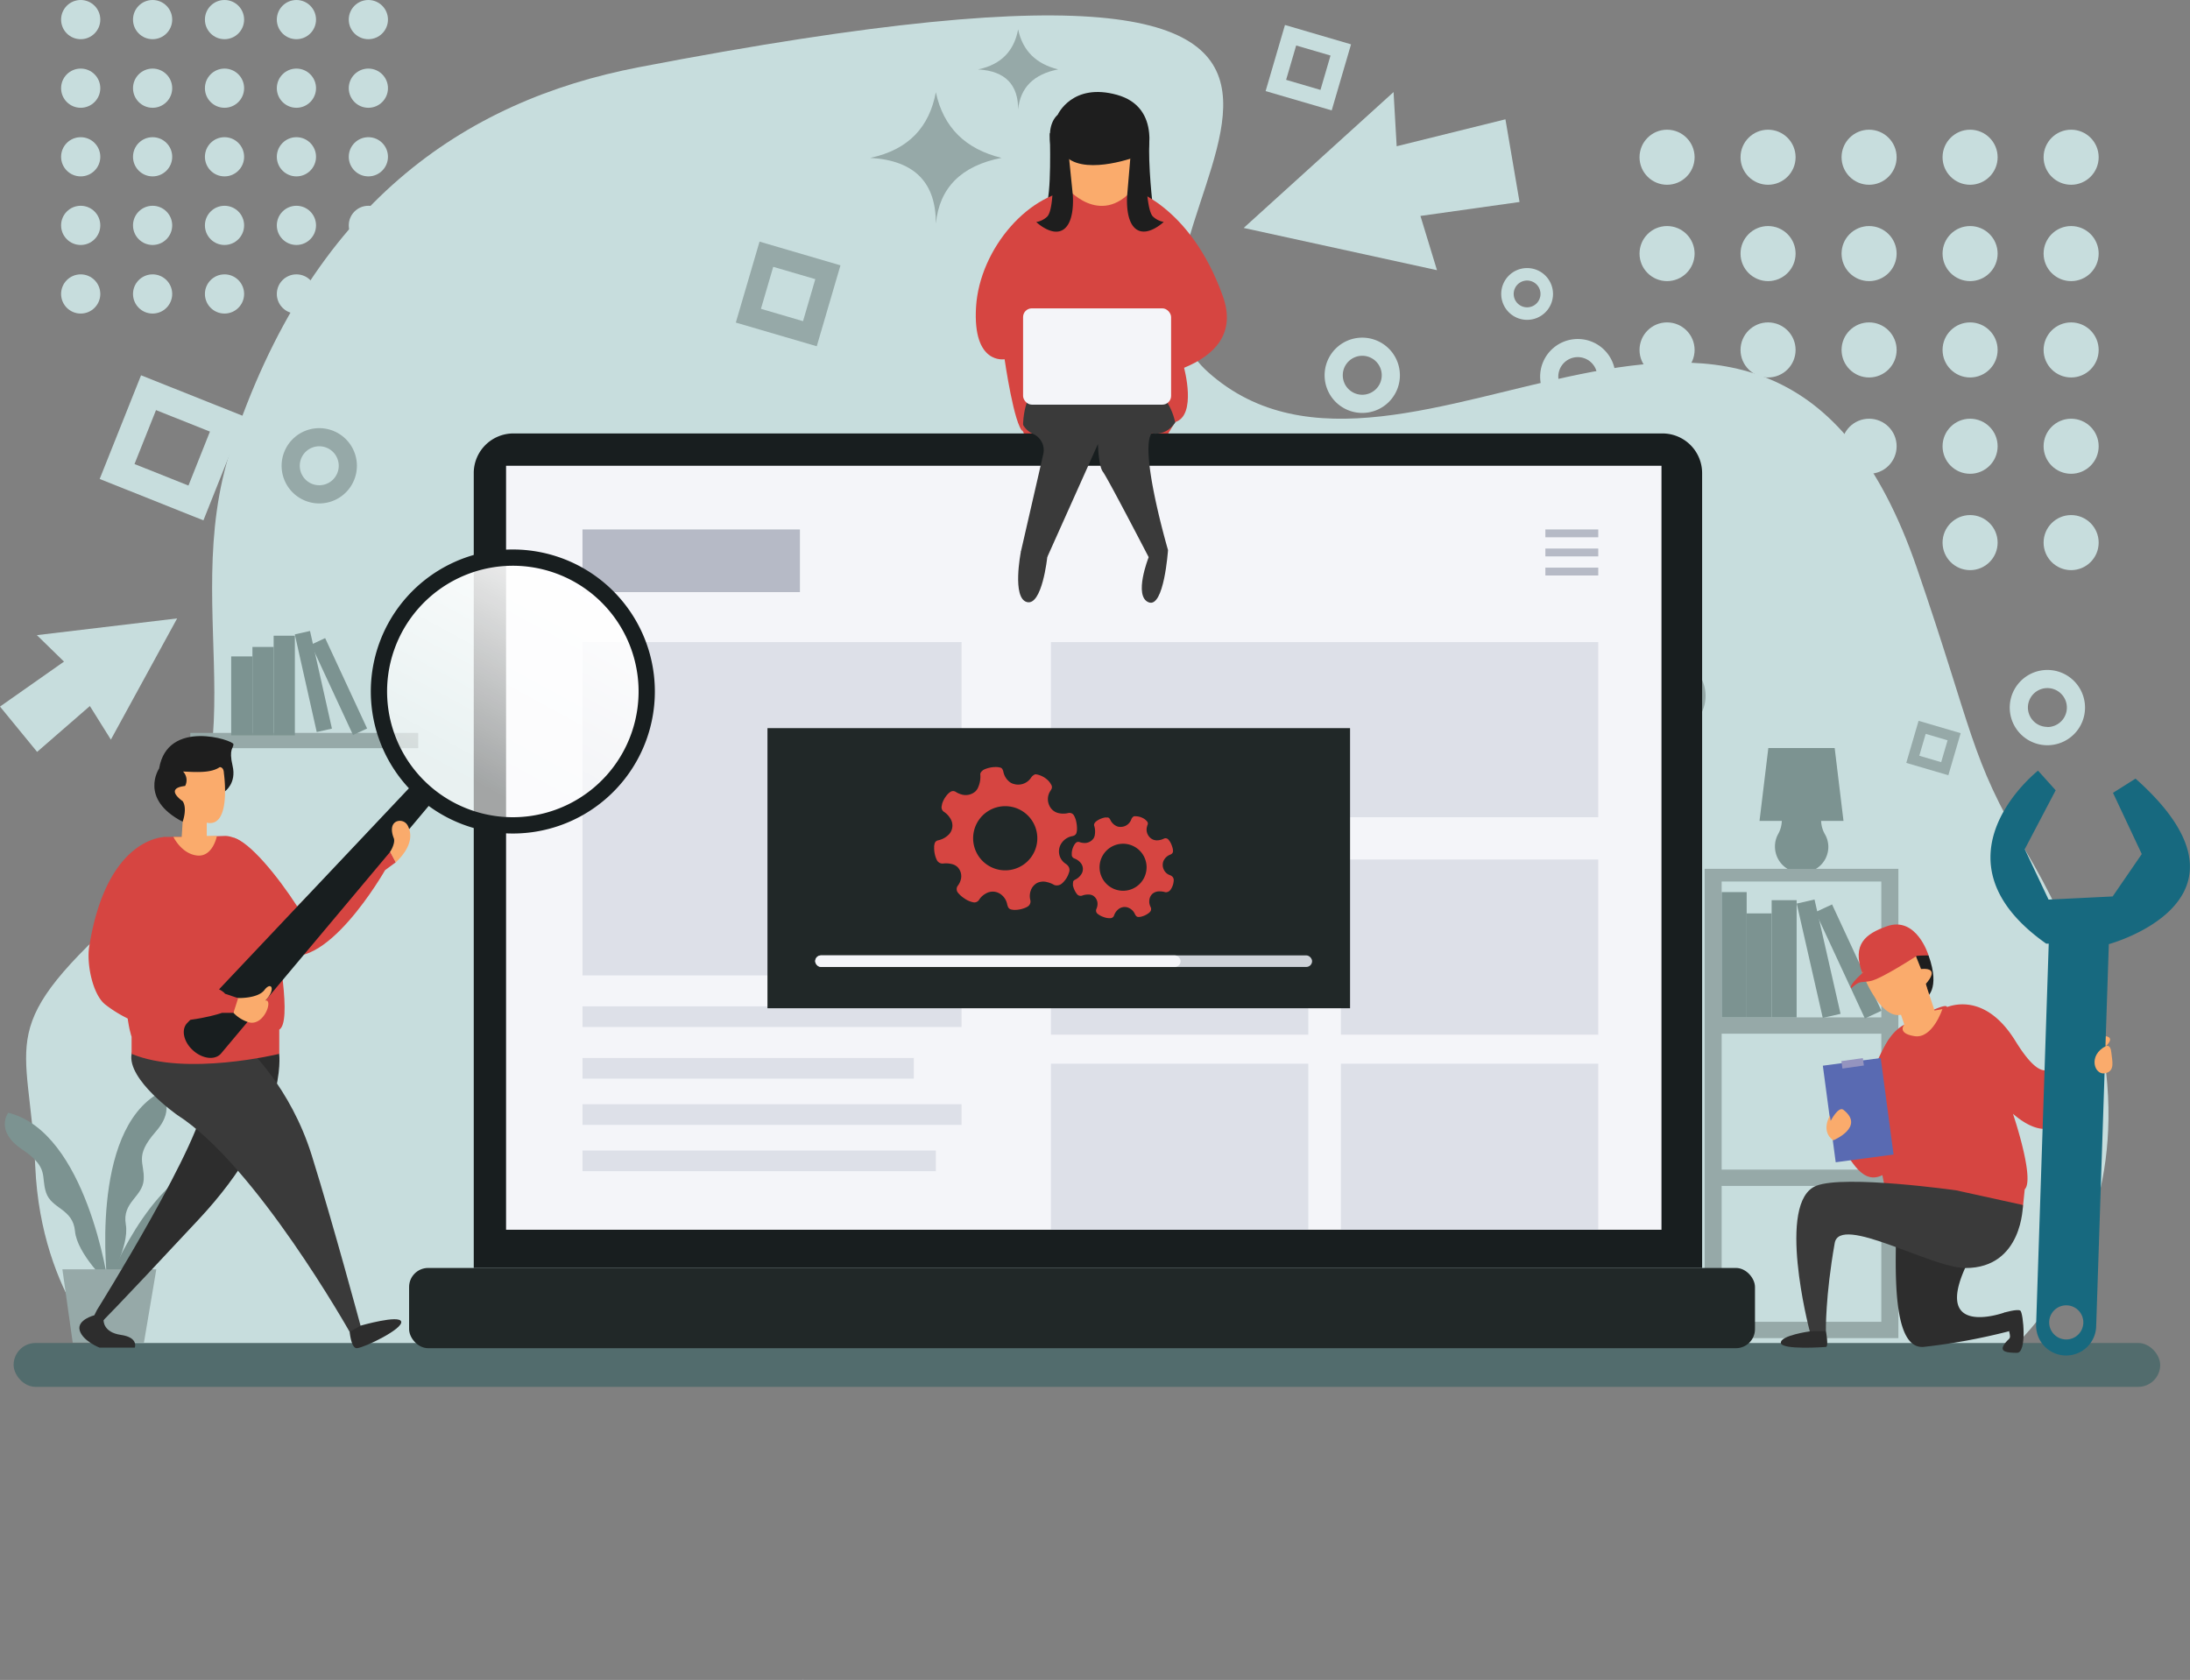 <svg viewBox="0 0 745.23 571.72" xmlns="http://www.w3.org/2000/svg" xmlns:xlink="http://www.w3.org/1999/xlink">
<rect x="0" y="0" width="745.23" height="571.72" fill="#808080" stroke="none"/>
<g id="main">
  <linearGradient id="a" gradientTransform="matrix(.48 -.88 -.88 -.48 -1376.48 -2719.3)" gradientUnits="userSpaceOnUse" x1="-1879.84" x2="-1789.15" y1="-2787.48" y2="-2787.48">
    <stop offset="0" stop-color="#fff" stop-opacity=".6"/>
    <stop offset="1" stop-color="#fff"/>
  </linearGradient>
  <path d="m83.29 141.79-14.07 35.3-35.3-14.09 14.08-35.28zm-37.52 16.13 18.36 7.32 7.31-18.36-18.35-7.31z" fill="#c7dddd"/>
  <path d="m165 261.34 3 20.54-20.54 3-3-20.54zm-13.34 17.86 10.69-1.54-1.55-10.66-10.68 1.54z" fill="#c7dddd"/>
  <path d="m158.91 195.63 3 20.54-20.54 3-3-20.54zm-13.36 17.87 10.68-1.5-1.54-10.68-10.69 1.5z" fill="#96a9a8"/>
  <g fill="#c7dddd">
    <circle cx="704.78" cy="53.51" r="9.37"/>
    <circle cx="670.4" cy="53.51" r="9.37"/>
    <circle cx="636.03" cy="53.51" r="9.37"/>
    <circle cx="601.65" cy="53.51" r="9.37"/>
    <circle cx="567.28" cy="53.51" r="9.37"/>
    <circle cx="704.78" cy="86.3" r="9.37"/>
    <circle cx="670.4" cy="86.3" r="9.37"/>
    <circle cx="636.03" cy="86.3" r="9.37"/>
    <circle cx="601.65" cy="86.3" r="9.37"/>
    <circle cx="567.28" cy="86.3" r="9.37"/>
    <circle cx="704.78" cy="119.09" r="9.37"/>
    <circle cx="670.4" cy="119.09" r="9.37"/>
    <circle cx="636.03" cy="119.09" r="9.37"/>
    <circle cx="601.65" cy="119.09" r="9.37"/>
    <circle cx="567.28" cy="119.09" r="9.37"/>
    <circle cx="704.78" cy="151.87" r="9.37"/>
    <circle cx="670.4" cy="151.87" r="9.37"/>
    <circle cx="636.03" cy="151.87" r="9.37"/>
    <circle cx="601.65" cy="151.87" r="9.37"/>
    <circle cx="567.28" cy="151.87" r="9.37"/>
    <circle cx="704.78" cy="184.66" r="9.37"/>
    <circle cx="670.4" cy="184.66" r="9.37"/>
    <circle cx="636.03" cy="184.66" r="9.37"/>
    <circle cx="601.65" cy="184.66" r="9.37"/>
    <circle cx="567.28" cy="184.66" r="9.37"/>
    <circle cx="125.35" cy="6.67" r="6.67"/>
    <circle cx="100.87" cy="6.67" r="6.67"/>
    <circle cx="76.4" cy="6.67" r="6.67"/>
    <circle cx="51.93" cy="6.67" r="6.67"/>
    <circle cx="27.46" cy="6.67" r="6.67"/>
    <circle cx="125.35" cy="30.01" r="6.67"/>
    <circle cx="100.87" cy="30.01" r="6.67"/>
    <circle cx="76.4" cy="30.01" r="6.67"/>
    <circle cx="51.93" cy="30.01" r="6.67"/>
    <circle cx="27.46" cy="30.01" r="6.67"/>
    <circle cx="125.35" cy="53.36" r="6.67"/>
    <circle cx="100.87" cy="53.36" r="6.67"/>
    <circle cx="76.4" cy="53.36" r="6.67"/>
    <circle cx="51.93" cy="53.36" r="6.67"/>
    <circle cx="27.46" cy="53.36" r="6.67"/>
    <circle cx="125.35" cy="76.7" r="6.67"/>
    <circle cx="100.87" cy="76.7" r="6.67"/>
    <circle cx="76.4" cy="76.7" r="6.67"/>
    <circle cx="51.93" cy="76.7" r="6.67"/>
    <circle cx="27.46" cy="76.7" r="6.67"/>
    <circle cx="125.35" cy="100.04" r="6.67"/>
    <circle cx="100.87" cy="100.04" r="6.67"/>
    <circle cx="76.4" cy="100.04" r="6.67"/>
    <circle cx="51.93" cy="100.04" r="6.67"/>
    <circle cx="27.46" cy="100.04" r="6.67"/>
    <path d="m680 463s78-58.25 9-174c-18.62-31.21-17.55-40.05-36.77-95.86-50.6-146.88-174-6.48-241.14-66.5-52.19-46.64 130.41-166.13-193.78-103.75-59.69 11.48-111.51 46.82-138.64 129.51-19 58 14.87 112.23-33.46 155.23s-35.21 44.56-33.21 89.42 27 66.7 27 66.7z"/>
  </g>
  <path d="m646 295.68v159.71h-65.93v-159.71zm-60.14 154.16h54.33v-46.25h-54.33zm0-51.8h54.33v-46.25h-54.33zm0-51.8h54.33v-46.24h-54.33z" fill="#96a9a8"/>
  <path d="m602.86 306.34h8.5v39.9h-8.5z" fill="#7c9391" transform="matrix(-1 0 0 -1 1214.23 652.59)"/>
  <path d="m615.72 306.34h6.21v39.9h-6.21z" fill="#7c9391" transform="matrix(-.975 .222 -.222 -.975 1294.65 507.02)"/>
  <path d="m625.88 306.89h6.21v39.9h-6.21z" fill="#7c9391" transform="matrix(-.907 .421 -.421 -.907 1337.1 358.84)"/>
  <path d="m594.36 310.84h8.5v35.4h-8.5z" fill="#7c9391" transform="matrix(-1 0 0 -1 1197.23 657.09)"/>
  <path d="m585.86 303.59h8.5v42.65h-8.5z" fill="#7c9391" transform="matrix(-1 0 0 -1 1180.23 649.84)"/>
  <path d="m627.32 279.38h-28.58l3-24.81h22.58z" fill="#7c9391"/>
  <path d="m619.72 278.51v-.11a6.69 6.69 0 0 0 -6.6-6.56 6.61 6.61 0 0 0 -6.79 6.51v.36a9.89 9.89 0 0 1 -1.33 5.29 8.57 8.57 0 0 0 -1 4 8.86 8.86 0 0 0 4.32 7.72h9.58a8.77 8.77 0 0 0 4.26-7.49 8.63 8.63 0 0 0 -1.23-4.44 9.69 9.69 0 0 1 -1.21-5.28z" fill="#7c9391"/>
  <path d="m64.76 249.42h77.56v5.2h-77.56z" fill="#96a9a8"/>
  <path d="m93.12 216.35h7.22v33.91h-7.22z" fill="#7c9391" transform="matrix(-1 0 0 -1 193.46 466.61)"/>
  <path d="m104.04 216.35h5.28v33.91h-5.28z" fill="#7c9391" transform="matrix(-.98 .22 -.22 -.98 262.51 437.1)"/>
  <path d="m112.68 216.81h5.28v33.91h-5.28z" fill="#7c9391" transform="matrix(.907 -.421 .421 .907 -87.62 70.18)"/>
  <path d="m85.89 220.18h7.22v30.09h-7.22z" fill="#7c9391" transform="matrix(-1 0 0 -1 179.01 470.44)"/>
  <path d="m78.67 223.39h7.22v26.87h-7.22z" fill="#7c9391" transform="matrix(-1 0 0 -1 164.56 473.65)"/>
  <path d="m36.8 436.77s-7.26-51.52-34-58.08c0 0-4.68 6.16 4.69 12.45s6.32 9.1 8.19 14.72 9.14 5.43 9.84 13.14 11.28 17.77 11.28 17.77z" fill="#7c9391"/>
  <path d="m36.56 436.77s-6.34-51.64 17.74-64.89c0 0 6.12 4.74-1.3 13.24s-3.75 10.42-4.1 16.33-7.41 7.62-6.09 15.24-6.25 20.08-6.25 20.08z" fill="#7c9391"/>
  <path d="m37.76 434.31s15.9-39.25 38.24-39.16c0 0 2.49 5.79-6.15 8.9s-6.79 5.94-9.38 10-8.28 2.49-10.36 8.43-12.35 11.83-12.35 11.83z" fill="#7c9391"/>
  <path d="m48.98 456.92h-24.24l-3.51-24.94h31.96z" fill="#96a9a8"/>
  <rect fill="#526c6d" height="14.93" rx="7.47" transform="matrix(-1 0 0 -1 739.71 929.02)" width="730.46" x="4.62" y="457.04"/>
  <path d="m404.08 260.29h.44z" fill="#596ab2"/>
  <path d="m391.32 260.29h-.44z" fill="#596ab2"/>
  <path d="m421.52 290.22a.39.39 0 0 0 0 .43z" fill="#596ab2"/>
  <path d="m12.55 216.15 47.73-5.69-22.55 41.25-7.15-11.43-17.95 15.6-12.63-15.42 21.78-15.3z" fill="#c7dddd"/>
  <path d="m474.21 31.33-51 46.24 65.78 14.38-5.63-18.46 33.72-4.75-4.8-28.14-37.01 9.17z" fill="#c7dddd"/>
  <path d="m222.18 233.17a16.26 16.26 0 1 1 -16.26 16.25 16.25 16.25 0 0 1 16.26-16.25zm0 24.66a8.41 8.41 0 1 0 -8.41-8.41 8.41 8.41 0 0 0 8.41 8.41z" fill="#96a9a8"/>
  <path d="m567.57 224a12.81 12.81 0 1 1 -12.8 12.8 12.8 12.8 0 0 1 12.8-12.8zm0 19.43a6.63 6.63 0 1 0 -6.62-6.63 6.63 6.63 0 0 0 6.62 6.65z" fill="#96a9a8"/>
  <path d="m108.64 145.71a12.81 12.81 0 1 1 -12.81 12.8 12.81 12.81 0 0 1 12.81-12.8zm0 19.43a6.63 6.63 0 1 0 -6.63-6.63 6.63 6.63 0 0 0 6.63 6.63z" fill="#96a9a8"/>
  <path d="m696.7 228a12.81 12.81 0 1 1 -12.81 12.81 12.81 12.81 0 0 1 12.81-12.81zm0 19.43a6.63 6.63 0 1 0 -6.63-6.62 6.62 6.62 0 0 0 6.63 6.57z" fill="#c7dddd"/>
  <path d="m536.9 115.37a12.81 12.81 0 1 1 -12.81 12.81 12.81 12.81 0 0 1 12.81-12.81zm0 19.43a6.63 6.63 0 1 0 -6.63-6.62 6.62 6.62 0 0 0 6.63 6.62z" fill="#c7dddd"/>
  <path d="m463.55 114.91a12.81 12.81 0 1 1 -12.8 12.81 12.8 12.8 0 0 1 12.8-12.81zm0 19.43a6.63 6.63 0 1 0 -6.62-6.62 6.62 6.62 0 0 0 6.62 6.62z" fill="#c7dddd"/>
  <path d="m519.65 91.23a8.81 8.81 0 1 1 -8.8 8.81 8.8 8.8 0 0 1 8.8-8.81zm0 13.36a4.56 4.56 0 1 0 -4.56-4.55 4.56 4.56 0 0 0 4.56 4.55z" fill="#c7dddd"/>
  <path d="m528.2 296.1-8.07 27.54-27.54-8.06 8.06-27.58zm-27.07 14.8 14.33 4.2 4.19-14.33-14.32-4.19z" fill="#96a9a8"/>
  <path d="m667.19 249.51-4.19 14.32-14.32-4.2 4.19-14.32zm-14.08 7.69 7.45 2.18 2.18-7.44-7.45-2.19z" fill="#96a9a8"/>
  <path d="m459.74 15.09-6.58 22.48-22.49-6.57 6.59-22.5zm-22.09 12.08 11.69 3.43 3.42-11.7-11.69-3.42z" fill="#c7dddd"/>
  <path d="m286 90.3-8.07 27.54-27.54-8.06 8.07-27.55zm-27.06 14.8 14.32 4.2 4.18-14.3-14.32-4.19z" fill="#96a9a8"/>
  <path d="m290.37 541.39h-.43z" fill="#b6bac6"/>
  <path d="m302.88 541.39h.43z" fill="#b6bac6"/>
  <path d="m353.62 117.65-6.5 18 1.02 11.2 2.23 5.55h44.25l5.25-8.75-4-19.75z" fill="#d64541"/>
  <path d="m273.27 571.29a.39.39 0 0 1 0 .43z" fill="#b6bac6"/>
  <rect fill="#212828" height="27.31" rx="6.49" width="457.99" x="139.21" y="431.51"/>
  <path d="m174.71 147.51h391a13.5 13.5 0 0 1 13.5 13.5v270.5a0 0 0 0 1 0 0h-418a0 0 0 0 1 0 0v-270.51a13.5 13.5 0 0 1 13.5-13.49z" fill="#181e1f"/>
  <path d="m172.21 158.51h393.17v260h-393.17z" fill="#f4f5f9"/>
  <path d="m357.62 218.51h186.25v59.61h-186.25z" fill="#dde0e8"/>
  <path d="m357.62 292.51h87.58v59.61h-87.58z" fill="#dde0e8"/>
  <path d="m357.62 362.01h87.58v56.5h-87.58z" fill="#dde0e8"/>
  <path d="m456.29 362.01h87.58v56.5h-87.58z" fill="#dde0e8"/>
  <path d="m456.29 292.51h87.58v59.61h-87.58z" fill="#dde0e8"/>
  <path d="m525.87 180.18h18v2.67h-18z" fill="#b6bac6"/>
  <path d="m525.87 186.68h18v2.67h-18z" fill="#b6bac6"/>
  <path d="m525.87 193.18h18v2.67h-18z" fill="#b6bac6"/>
  <path d="m198.21 180.18h74v21.33h-74z" fill="#b6bac6"/>
  <path d="m198.21 218.51h129v113.43h-129z" fill="#dde0e8"/>
  <path d="m198.21 342.48h129v7.03h-129z" fill="#dde0e8"/>
  <path d="m198.21 360.05h112.75v7.03h-112.75z" fill="#dde0e8"/>
  <path d="m198.21 375.8h129v7.03h-129z" fill="#dde0e8"/>
  <path d="m198.21 391.55h120.25v7.03h-120.25z" fill="#dde0e8"/>
  <path d="m88.69 350.87 6.31 7.78s3.23 23.5-27.22 56.16-33.12 35-33.12 35l-2.57-2.18.91-1.82s37-59.2 36.73-72.66 18.96-22.28 18.96-22.28z" fill="#2d2d2d"/>
  <path d="m118.69 448.48s0 10.67 2.84 10.33 15.5-6.5 15-9-13.84 1.34-13.84 1.34z" fill="#2d2d2d"/>
  <path d="m84.36 356.81s14.42 13 21.71 36.34 16.62 58 16.62 58l-3.7 2.13s-32-56.8-58.63-73.8c0 0-17.17-12-15.58-20.83s39.58-1.84 39.58-1.84z" fill="#3a3a3a"/>
  <path d="m76.59 284.48s10.69-.58 14.69 19.67 8 43.75 3.75 46.25v8.25s-31.75 7.75-50.25 0v-5.84s-4.75-12.16 0-46.16c0 0 1-21.92 12.25-21.84s19.56-.33 19.56-.33z" fill="#d64541"/>
  <path d="m75.53 269.77 1.06-.5s3.94-2.75 2.56-8.62.34-6 .29-7.38-22.44-8.75-25.29 8.25c0 0-7 10.35 8 18.13s.84-12.17.84-12.17z" fill="#1e1e1e"/>
  <path d="m76.19 263.15s2.67 18.66-5.83 16.83v4.5h3.46s-1.38 7.21-6.71 6.67-8.11-6.34-8.11-6.34h2.83l.33-5.16s1.67-4.5 0-7c0 0-6.5-4.34.84-5.17a4.24 4.24 0 0 0 -.71-4.92c4.8.25 9.61.52 12.5-1.5.88.07 1.35.75 1.4 2.09z" fill="#faab6c"/>
  <path d="m56.22 284.85s-19.86-.37-25.86 37.3c-.95 6 1.21 16.33 5.42 19.68a42.76 42.76 0 0 0 28.58 9z" fill="#d64541"/>
  <path d="m79.44 285.06c5.58 1.5 15 13.06 21.73 23.44 0 0 17.19-18 25.52-18.32l4.67-3 3.33 6.26-3.66 2.7s-21 36.89-36 27.76-15.59-38.84-15.59-38.84z" fill="#d64541"/>
  <circle cx="174.51" cy="235.33" fill="url(#a)" r="45.34"/>
  <path d="m138.41 203.2a48.33 48.33 0 1 1 7.47 71.07l-70.65 84.25c-2 2.34-6.24 1.9-9.49-1-3.24-2.88-4.18-7.08-2.08-9.31l75.49-79.94a48.33 48.33 0 0 1 -.74-65.07zm7.65 64.09a42.79 42.79 0 1 0 -3.51-60.41 42.79 42.79 0 0 0 3.51 60.41z" fill="#181e1f"/>
  <path d="m138.76 281c1.22 2.31 2 6.67-4.07 12.48l-1.91-3.59s1.86-2.95 1.22-4.65c0 0-1.85-4.13.76-5.59a3 3 0 0 1 4 1.35z" fill="#faab6c"/>
  <path d="m81 339.65s6.75.25 9-2.75 4.06-.38.29 3.63c2.83-.67-.5 9.31-6.07 7.24a12.07 12.07 0 0 1 -4.81-3.12v-4.79z" fill="#faab6c"/>
  <path d="m60.77 332s13.88 3.45 15.82 6.2l4.44 1.5-1.59 5h-3.91s-9.94 3.62-25.35 3.06 10.59-15.76 10.59-15.76z" fill="#d64541"/>
  <path d="m36.28 446-4.16 1.61s-6 1.52-5 5.14 6.75 5.88 6.75 5.88h12s1.38-3.46-4.75-4.34-5.87-5-5.87-5z" fill="#2d2d2d"/>
  <path d="m643 353.4s-8.15 10.43-11.33 36.17c0 0-1.38-7.17-4.33 3.33 1.39-2.24 5.2 11.17 13.25 7 10.75-5.59 13.28-29.8 13.28-29.8z" fill="#d64541"/>
  <path d="m716.61 356s3.14-2.69.11-3.34-.11 3.34-.11 3.34z" fill="#faab6c"/>
  <path d="m645 408.71c1.67 5.33-4.33 51 9.67 49.66a207.23 207.23 0 0 0 29-5.33l2.67-5-4.34-1.33s-26.58 9.58-11.33-19.17c15.98-30.16-25.67-18.83-25.67-18.83z" fill="#2d2d2d"/>
  <path d="m659.75 346.29 1.23-2.87s13.32-7.81 24.85 10.87c14.26 23.1 14.8-.92 18.51-2.41l.9-3 6 2.11a31.19 31.19 0 0 1 -.89 3.48c1 1.8-2.65 44.15-25.36 24.58 0 0 7.54 22.22 4 25.71l-.69 6.7-46.38-5.2s-12.11-47.6 6.1-57.56c23.08-12.63 11.73-2.41 11.73-2.41z" fill="#d64541"/>
  <path d="m683.66 453-1.66-6.29s4.5-1.34 5.5-.67 2.34 14.39-1.16 14.36-6-.36-4.34-2.86 2.49-1.33 1.66-4.54z" fill="#2d2d2d"/>
  <path d="m688.37 410.09s0 21.45-19.54 21.45c-11.69 0-42.75-18.42-44.5-8.5-3.23 18.23-3 30-3 30l-4.67 3-1-3.67s-11.33-43.5 2.42-48.83c9.75-3.79 47.58 1.56 47.58 1.56z" fill="#3a3a3a"/>
  <path d="m621.33 458.4s-15.17 1.14-15.33-1.4 9.87-3.91 9.87-3.91l5.47-.09s1.01 5.33-.01 5.4z" fill="#2d2d2d"/>
  <path d="m655.36 339.6s5.12-2.72.9-14.46l-11.94-5.38-3.15 6.15z" fill="#1e1e1e"/>
  <path d="m633.51 330.63s6 16.32 13.4 14.72 9.64-7.7 8.39-10.49c0 0 5.52-5.72-1.6-5.09l-2.64-6.69-12.7-2.19z" fill="#faab6c"/>
  <path d="m656.26 325.14s-4.07-13.54-14.25-9.89c-7.11 2.55-11.89 6-8.3 15.94 0 0 8.29-6.08 22.55-6.05z" fill="#d64541"/>
  <path d="m653.15 335.34 2.15-.48 3 9.05 2.67-.49s-3.32 10.16-9.47 9.21-3.49-3.94-3.49-3.94l-1.37-4.1z" fill="#faab6c"/>
  <path d="m652.25 325.3s-12.06 7.86-15.75 8.57-3.37-.36-6.5 2.41c0 0-1.47-.37 3.71-5.09s12.54-7.77 18.54-5.89z" fill="#d64541"/>
  <path d="m693.52 262.27 6 6.68-10.52 20.05 8.1 17.15 21.81-1.07 9.91-14.43-9.79-20.83 7.67-4.84c46.41 41.31-9.09 56.33-9.09 56.33l-4.31 130.11a10.21 10.21 0 0 1 -10.55 9.88 10.21 10.21 0 0 1 -9.88-10.55l4.29-129.61h-.87c-40.97-28.92-2.77-58.87-2.77-58.87zm9.6 193.58a5.81 5.81 0 1 0 -5.81-5.81 5.81 5.81 0 0 0 5.81 5.81z" fill="#17697f"/>
  <path d="m716.61 356s1.59-.75 1.84 2.12 1.46 6.39-2.14 7.14-5.91-6.1.3-9.26z" fill="#faab6c"/>
  <path d="m318.46 76.06q1.85-18.31 22.33-22.33c-12.24-3-19.77-10.35-22.33-22.34-2.19 11.65-9.08 19.55-22.34 22.34 15.43.88 22.38 8.74 22.34 22.33z" fill="#96a9a8"/>
  <path d="m346.46 37.24q1.13-11.18 13.63-13.63c-7.47-1.82-12.09-6.31-13.63-13.61-1.34 7.11-5.54 11.93-13.63 13.63 9.42.52 13.66 5.37 13.63 13.61z" fill="#96a9a8"/>
  <path d="m622.55 361.32h19.87v33.16h-19.87z" fill="#596ab2" transform="matrix(.991 -.132 .132 .991 -44.35 86.79)"/>
  <path d="m626.56 360.78h7.37v2.55h-7.37z" fill="#9494bf" transform="matrix(-.99 .14 -.14 -.99 1305.06 632.07)"/>
  <path d="m365.75 64.17-5.81-5.61s-6.07-14 0-19.53c0 0 4.93-11 20.18-6.75s11.1 21.53 8.3 26.8-22.67 5.09-22.67 5.09z" fill="#1e1e1e"/>
  <path d="m347.74 128.74s-4.65 15.23 3.94 19a6 6 0 0 1 3.32 6.87l-7.63 33.24 9 1.75 17.25-38.5s.16 7.5 1.71 9.5 15.54 29 15.54 29l6.59-2.41s-9.84-33.62-5.59-39.73c0 0 13.25 3.39 10.75-23.79-1.62-17.7-24-15.82-24-15.82z" fill="#3a3a3a"/>
  <path d="m373 35.07-15.76 10.33s.72 22-1.45 24.67 32 3.49 36.5 0c0 0-1.68-13.25-1.17-23.54z" fill="#1e1e1e"/>
  <path d="m622.7 379.66s-3.27 5.22 1.11 8.43c0 0 11-4.52 3.48-10.4-1.7-1.34-4.35 3.78-4.35 3.78z" fill="#faab6c"/>
  <path d="m341.85 122.25s-10.93 2-9.71-17.81 18.27-39.64 35.37-39.95l17.1-.32s20.39 5.48 31.51 36.63c4.55 12.77-2.87 20.13-13.2 24.37 0 0 4.45 16.23-3.05 18.48-5-24.25-53-30.75-51.73 3.2-3-1.75-6.29-24.6-6.29-24.6z" fill="#d64541"/>
  <path d="m362.87 63.81s11.36 13.71 22.75.54c0 0 5.64-.81 3.5-4.73 0 0-3.2-1.78-2.13-6.4 0 0-16.56 6.35-23.77.51 0 0-.08 1.62-3.28 4.83 0 0-3.48 3.11 2.93 5.25z" fill="#faab6c"/>
  <rect fill="#f4f5f9" height="32.77" rx="2.97" width="50.37" x="348.14" y="104.94"/>
  <path d="m363.21 48.1-5.09 4.9s1.09 18.28-1.87 20.81a7.06 7.06 0 0 1 -3.63 1.75s5.63 5.37 9.5 2.37 2.9-12 2.9-12z" fill="#1e1e1e"/>
  <path d="m384.62 54 5.16-4s-.34 21.22 2.62 23.75a7.13 7.13 0 0 0 3.6 1.78s-5.63 5.37-9.5 2.37-2.89-12-2.89-12z" fill="#1e1e1e"/>
  <path d="m353.62 177.24-6.25 10.66s-3.08 15.67 2.09 17 6.91-15.25 6.91-15.25z" fill="#3a3a3a"/>
  <path d="m391.62 183.4-.75 6.25s-5.25 13.24 0 15.33 6.59-17.74 6.59-17.74z" fill="#3a3a3a"/>
  <path d="m261.16 247.8h198.25v95.33h-198.25z" fill="#212828"/>
  <path d="m364.81 284.57a2.81 2.81 0 0 0 .55-.15 1.54 1.54 0 0 0 .91-.86 4.66 4.66 0 0 0 .22-1.48 11.08 11.08 0 0 0 -.23-2.3 7.23 7.23 0 0 0 -.78-2.2 1.74 1.74 0 0 0 -1.94-.89 7.14 7.14 0 0 1 -3.12.07 4.49 4.49 0 0 1 -3.3-2.53 5.06 5.06 0 0 1 .27-5l.34-.56a1.5 1.5 0 0 0 0-1.58 5.92 5.92 0 0 0 -1.54-1.9 7.6 7.6 0 0 0 -3.2-1.59l-.39-.07a.9.9 0 0 0 -.6.1 2.9 2.9 0 0 0 -1.07.93 5.43 5.43 0 0 1 -.66.84 5.23 5.23 0 0 1 -5.26 1.41 3.85 3.85 0 0 1 -1.56-.79 5.84 5.84 0 0 1 -2-3.29 3.14 3.14 0 0 0 -.31-.89 1.12 1.12 0 0 0 -.85-.64l-.38-.07a2.8 2.8 0 0 0 -.58-.08 9.74 9.74 0 0 0 -4.33.78 3 3 0 0 0 -1.1.86 1.31 1.31 0 0 0 -.31 1 8.69 8.69 0 0 1 -.61 3.94 4.35 4.35 0 0 1 -1.05 1.69 5 5 0 0 1 -4.9 1 7.16 7.16 0 0 1 -1.82-.84 1.67 1.67 0 0 0 -1.92.1 5.74 5.74 0 0 0 -1.24 1.22 8.6 8.6 0 0 0 -1.45 2.72l-.19 1s0 0 0 .07a1.82 1.82 0 0 0 .79 1.68 7 7 0 0 1 2.5 2.86 4.41 4.41 0 0 1 -.68 4.71 7.13 7.13 0 0 1 -2 1.51 7.58 7.58 0 0 1 -1.91.66 1.44 1.44 0 0 0 -.94.75c-.1.17-.11.38-.21.55v.1a.9.9 0 0 1 -.08.42v.23a4.9 4.9 0 0 1 0 .54 9.55 9.55 0 0 0 .87 4 2.17 2.17 0 0 0 2.25 1.27 8 8 0 0 1 3 .22 4 4 0 0 1 1.84 1 4.42 4.42 0 0 1 1.19 3.89 5.73 5.73 0 0 1 -1.05 2.38 1.93 1.93 0 0 0 .12 2.58 8.77 8.77 0 0 0 2.08 1.81 7.67 7.67 0 0 0 3 1.32 1.89 1.89 0 0 0 2-.86 5.17 5.17 0 0 1 .52-.71 6.27 6.27 0 0 1 1.78-1.42 4.59 4.59 0 0 1 4.84.1 5.54 5.54 0 0 1 2.42 3.61 5.32 5.32 0 0 0 .25.77 1.46 1.46 0 0 0 1 .93 6 6 0 0 0 1 .16 9.19 9.19 0 0 0 3.67-.63 4.59 4.59 0 0 0 1.17-.59 2 2 0 0 0 .75-2.2 5.52 5.52 0 0 1 .18-3.17 4.67 4.67 0 0 1 2.19-2.59 4.92 4.92 0 0 1 3.38-.26 8.25 8.25 0 0 1 2.28.89 2 2 0 0 0 .54.19 2.71 2.71 0 0 0 2.28-.68 8 8 0 0 0 2.33-3.66 2.27 2.27 0 0 0 -.13-2 3.32 3.32 0 0 0 -1-1 5 5 0 0 1 -1.35-7.09 5.67 5.67 0 0 1 3.53-2.29zm-24.81 11.43a10.92 10.92 0 1 1 12.8-8.72 10.93 10.93 0 0 1 -12.8 8.72z" fill="#d64541"/>
  <path d="m398.27 290.83a2.18 2.18 0 0 0 .37-.2 1.2 1.2 0 0 0 .51-.77 3.7 3.7 0 0 0 -.09-1.1 9.17 9.17 0 0 0 -.55-1.6 5.47 5.47 0 0 0 -.93-1.44 1.28 1.28 0 0 0 -1.54-.31 5.33 5.33 0 0 1 -2.22.57 3.3 3.3 0 0 1 -2.78-1.26 3.7 3.7 0 0 1 -.65-3.64c0-.15.1-.3.14-.45a1.09 1.09 0 0 0 -.25-1.14 4.25 4.25 0 0 0 -1.42-1.1 5.63 5.63 0 0 0 -2.55-.6h-.31a.62.62 0 0 0 -.4.18 2.07 2.07 0 0 0 -.62.84 3.53 3.53 0 0 1 -.33.71 3.85 3.85 0 0 1 -1.65 1.52 4 4 0 0 1 -1.87.37 2.84 2.84 0 0 1 -1.25-.3 4.29 4.29 0 0 1 -2-2 2.78 2.78 0 0 0 -.37-.59.85.85 0 0 0 -.72-.31h-.31a3 3 0 0 0 -.43 0 7.12 7.12 0 0 0 -3 1.29 2.18 2.18 0 0 0 -.65.79 1 1 0 0 0 -.05.75 6.46 6.46 0 0 1 .22 2.93 3.11 3.11 0 0 1 -.47 1.38 3.7 3.7 0 0 1 -3.34 1.53 6.06 6.06 0 0 1 -1.44-.3 1.21 1.21 0 0 0 -1.35.4 4.19 4.19 0 0 0 -.68 1.08 5.88 5.88 0 0 0 -.58 2.18v.77a.13.13 0 0 1 0 .06 1.34 1.34 0 0 0 .85 1.07 5.09 5.09 0 0 1 2.26 1.62 3.23 3.23 0 0 1 .3 3.49 5.24 5.24 0 0 1 -1.16 1.41 5.68 5.68 0 0 1 -1.26.79 1.09 1.09 0 0 0 -.55.69c0 .15 0 .29-.05.43v.07a.58.58 0 0 1 0 .32v.17c0 .13 0 .27.06.4a7.13 7.13 0 0 0 1.3 2.72 1.58 1.58 0 0 0 1.82.53 5.71 5.71 0 0 1 2.2-.35 3 3 0 0 1 1.48.38 3.27 3.27 0 0 1 1.51 2.58 4.17 4.17 0 0 1 -.35 1.88 1.4 1.4 0 0 0 .52 1.82 6.11 6.11 0 0 0 1.78.95 5.81 5.81 0 0 0 2.4.44 1.38 1.38 0 0 0 1.29-.95 4 4 0 0 1 .25-.6 4.74 4.74 0 0 1 1-1.31 3.37 3.37 0 0 1 3.48-.75 4.11 4.11 0 0 1 2.34 2.18 2.67 2.67 0 0 0 .31.51 1.08 1.08 0 0 0 .83.51 4.9 4.9 0 0 0 .77-.06 6.63 6.63 0 0 0 2.52-1.07 3.34 3.34 0 0 0 .74-.62 1.46 1.46 0 0 0 .16-1.7 4.06 4.06 0 0 1 -.4-2.3 3.35 3.35 0 0 1 1.13-2.21 3.63 3.63 0 0 1 2.38-.76 6.38 6.38 0 0 1 1.78.25 1.16 1.16 0 0 0 .42.05 2 2 0 0 0 1.51-.87 5.91 5.91 0 0 0 1.06-3 1.73 1.73 0 0 0 -.43-1.42 2.48 2.48 0 0 0 -.86-.53 3.58 3.58 0 0 1 -2.08-1.9 3.61 3.61 0 0 1 -.07-3 4.15 4.15 0 0 1 2.32-2.1zm-15.8 12.31a8 8 0 1 1 7.69-8.39 8 8 0 0 1 -7.69 8.39z" fill="#d64541"/>
  <rect fill="#ced2d8" height="3.93" rx="1.97" width="169.08" x="277.41" y="325.14"/>
  <rect fill="#f4f5f9" height="3.93" rx="1.97" width="124.33" x="277.41" y="325.14"/>
  </g>
</svg>
